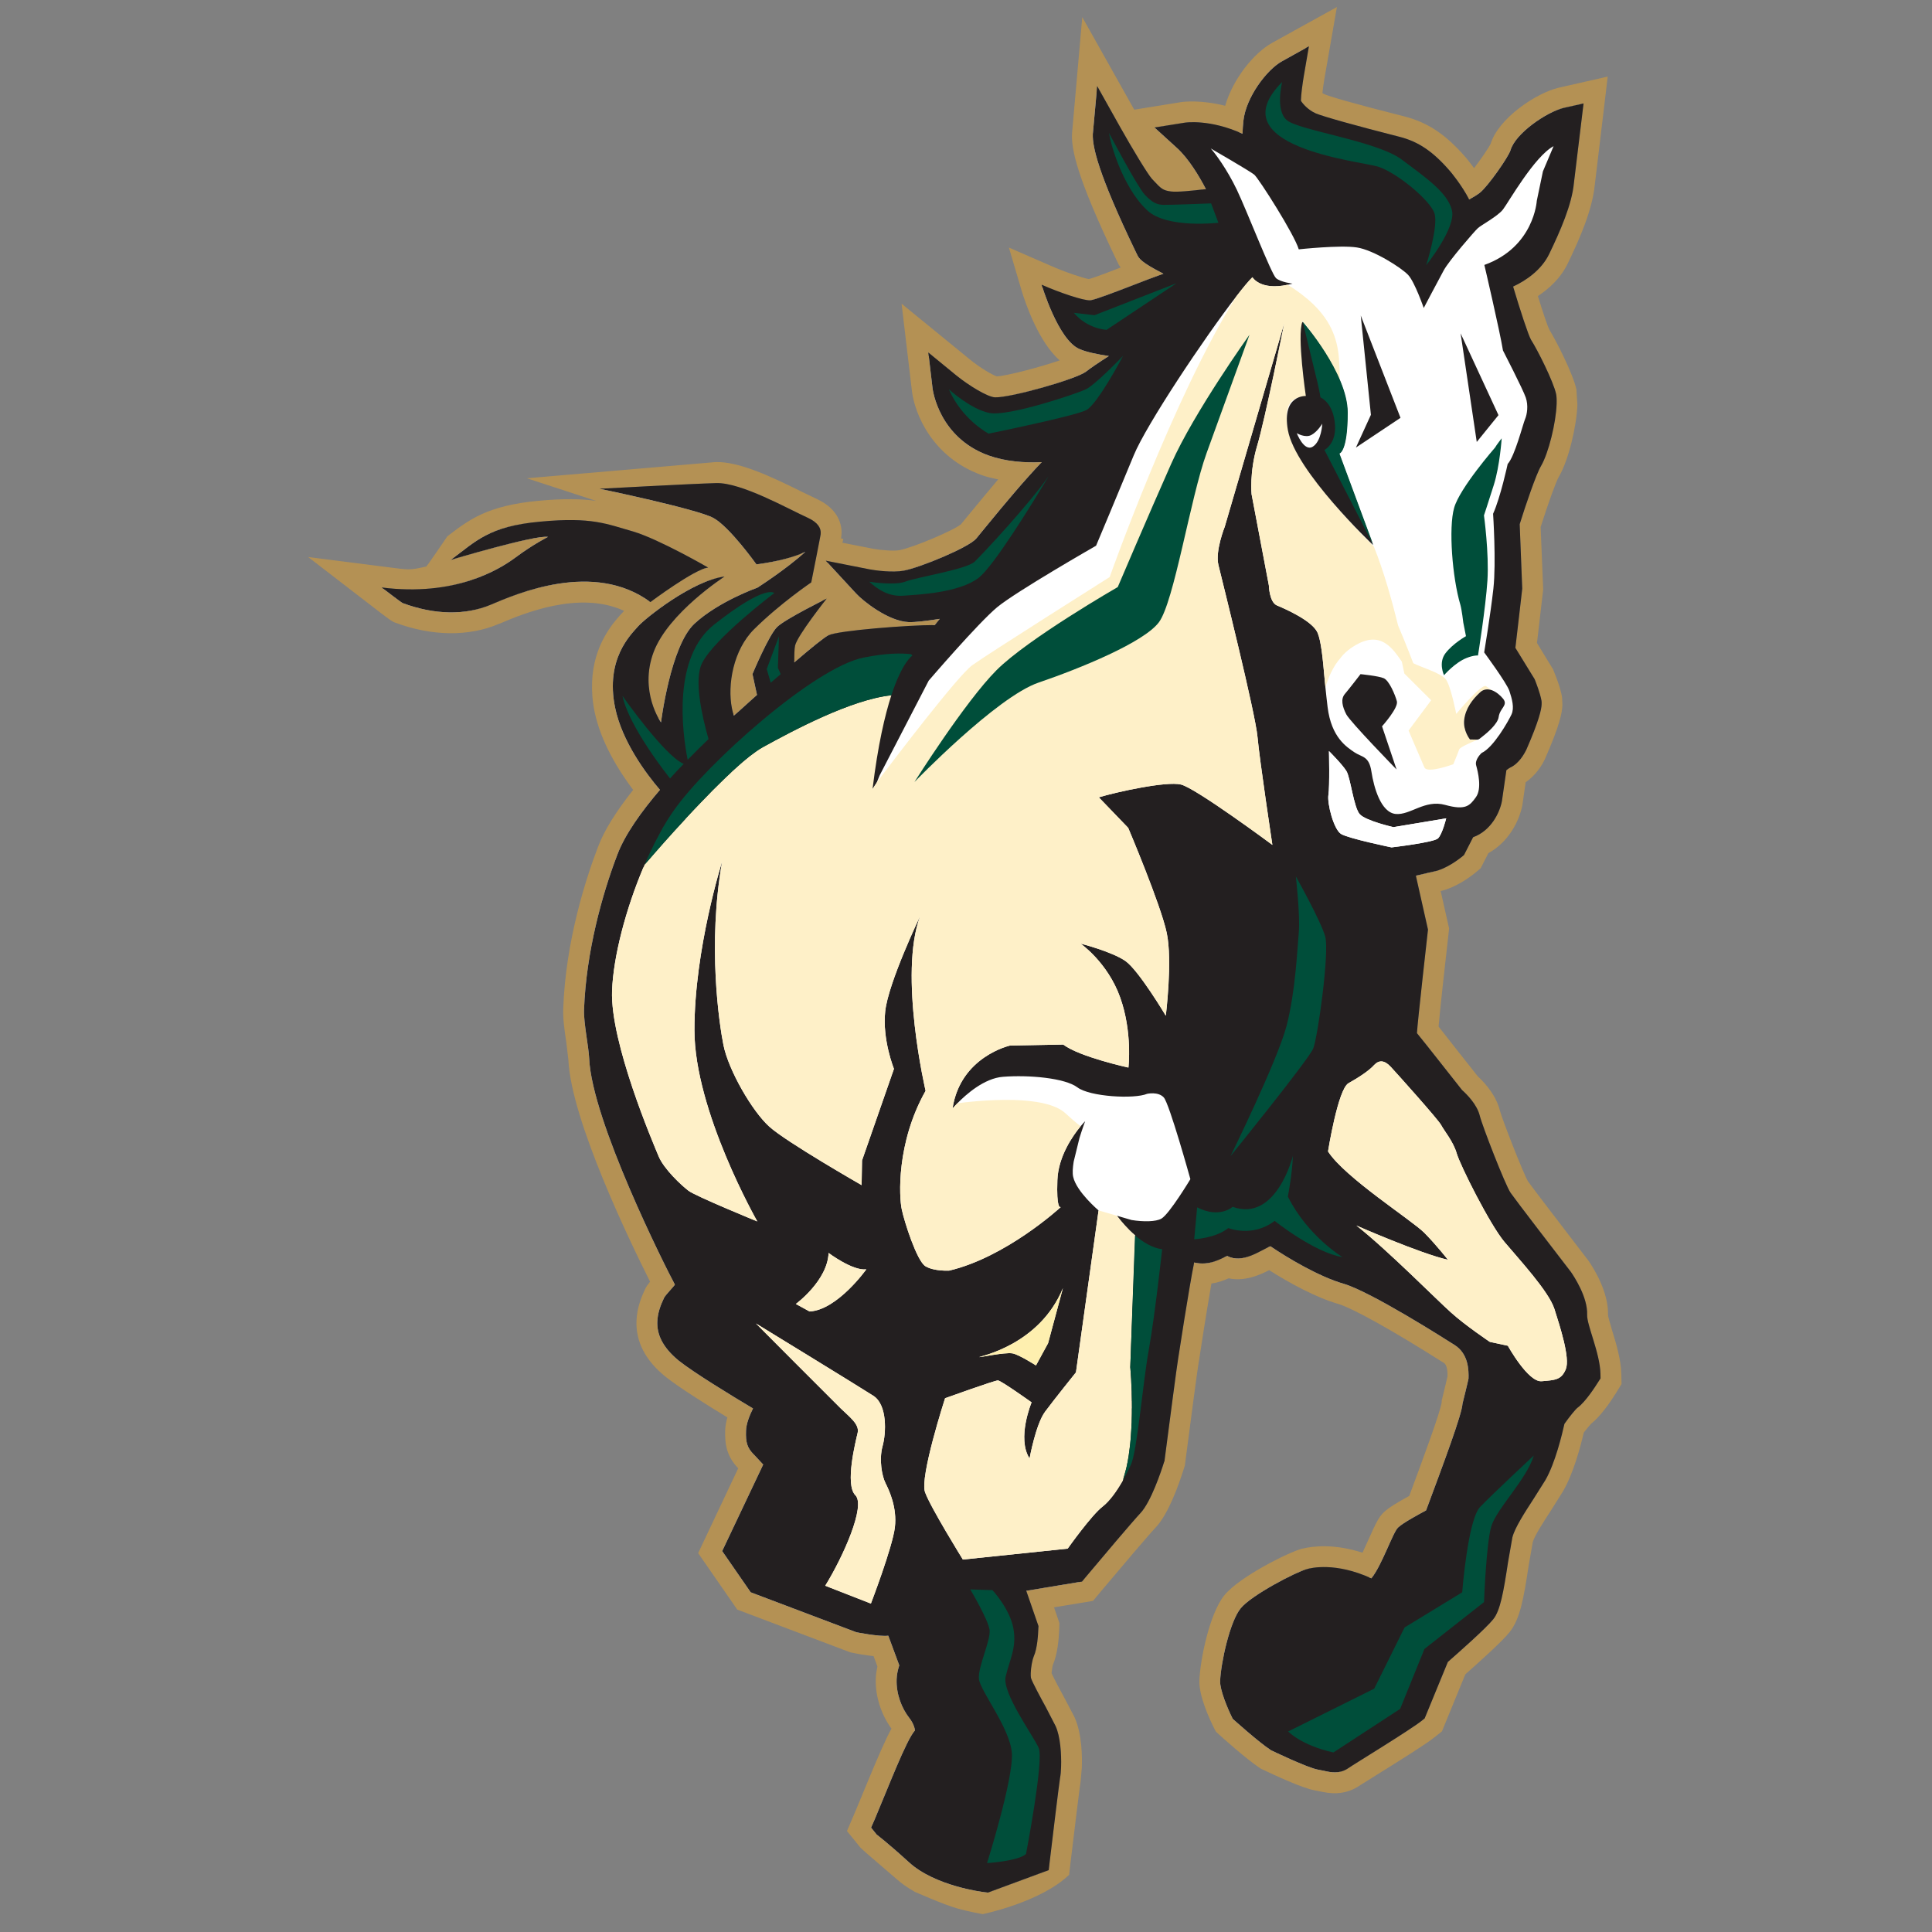 <?xml version="1.0" encoding="UTF-8"?>
<svg width="200px" height="200px" viewBox="0 0 200 200" version="1.1" xmlns="http://www.w3.org/2000/svg" xmlns:xlink="http://www.w3.org/1999/xlink">
    <rect x="0" y="0" width="200" height="200" fill="#808080" stroke="none"/>
    <!-- Generator: Sketch 54.1 (76490) - https://sketchapp.com -->
    <title>cal-poly</title>
    <desc>Created with Sketch.</desc>
    <g id="cal-poly" stroke="none" stroke-width="1" fill="none" fill-rule="evenodd">
        <g id="cal-poly_BGD">
            <g id="cal-poly" transform="translate(31, 0)">
                <g id="g10" transform="translate(69.5, 100.495) scale(-1, 1) rotate(-180) translate(-69.5, -100.495) translate(0, 0.612)" fill-rule="nonzero">
                    <g id="g12">
                        <path d="M134.118,57.222 C133.817,56.749 132.813,55.173 131.98,54.559 C131.759,54.39 131.158,53.648 130.618,52.889 C130.389,51.862 129.673,48.826 128.636,47.045 L127.415,45.106 C126.512,43.714 125.486,42.137 125.232,41.135 L124.784,38.579 C124.317,35.501 123.983,33.557 123.246,32.654 C122.477,31.696 119.588,29.148 118.552,28.242 C118.305,27.656 116.149,22.392 116.149,22.392 L115.849,22.153 C114.67,21.206 108.824,17.65 108.269,17.258 C107.337,16.616 106.454,16.8 105.736,16.968 L105.125,17.087 C104.033,17.269 100.245,19.096 100.245,19.096 C98.937,19.948 96.279,22.353 96.279,22.353 C95.683,23.539 94.957,25.358 94.977,26.246 C95.054,28.202 95.994,32.432 97.097,33.781 C98.216,35.17 102.899,37.588 103.965,37.853 C104.367,37.967 106.905,38.601 110.632,36.896 C111.714,38.214 112.864,41.664 113.396,42.15 C113.945,42.671 115.59,43.538 116.299,43.93 C118.16,48.929 120.016,53.892 120.068,54.981 C120.068,54.981 120.679,57.449 120.69,57.578 C120.715,58.462 120.683,60.129 119.261,61.041 C118.289,61.663 110.564,66.575 107.765,67.389 C105.237,68.115 101.96,70.058 100.186,71.268 C99.196,70.889 97.304,69.405 95.715,70.271 C95.009,69.982 93.887,69.212 92.288,69.589 C91.768,67.086 90.619,59.559 90.619,59.559 C90.517,58.994 89.718,52.898 89.233,49.175 L89.222,49.049 L89.17,48.925 C88.876,47.972 87.823,44.825 86.738,43.658 C86.015,42.894 82.682,38.962 81.035,36.989 L80.68,36.56 C80.68,36.56 76.877,35.932 74.907,35.603 C75.427,34.095 76.172,31.948 76.172,31.948 L76.155,31.665 C76.134,31.08 76.056,29.63 75.682,28.816 C75.547,28.502 75.386,27.679 75.371,27.091 C75.363,26.894 75.371,26.708 75.391,26.588 C75.519,26.164 76.441,24.449 76.946,23.537 L77.939,21.609 C78.437,20.538 78.555,18.701 78.513,17.372 C78.502,16.928 78.461,16.525 78.405,16.234 C78.282,15.416 77.587,9.724 77.34,7.608 L77.232,6.685 L70.939,4.363 L70.581,4.405 C70.384,4.425 65.472,5.035 62.786,7.484 C60.377,9.678 59.496,10.295 59.419,10.375 L58.843,11.09 L59.21,11.924 C60.614,15.233 62.485,20.159 63.379,21.144 C63.381,21.362 63.201,21.94 62.792,22.452 C62.022,23.432 61.428,24.921 61.488,26.462 C61.503,26.934 61.61,27.409 61.761,27.889 C61.551,28.489 61.027,29.848 60.625,30.956 C59.67,30.836 57.305,31.317 57.305,31.317 L46.383,35.449 L43.429,39.715 C43.429,39.715 46.968,47.174 47.676,48.674 C47.225,49.157 46.762,49.661 46.762,49.661 L46.672,49.745 C46.027,50.413 45.851,50.955 45.898,52.174 C45.915,52.894 46.262,53.759 46.622,54.481 C44.528,55.722 40.462,58.203 38.93,59.433 C37.197,60.855 36.667,62.204 36.717,63.466 C36.742,64.334 37.043,65.158 37.41,65.925 C37.538,66.21 38.489,67.17 38.533,67.305 C37.554,69.118 29.949,84.235 29.663,90.69 C29.607,91.954 29.08,94.373 29.128,95.752 C29.342,101.737 31.015,107.741 32.586,111.833 C33.379,113.926 35.097,116.31 36.988,118.518 C35.557,120.185 33.063,123.526 32.34,127.05 C31.316,132.084 33.979,134.585 34.704,135.422 C35.42,136.253 40.375,140.202 43.674,140.599 C43.674,140.599 37.852,136.842 36.326,132.771 C34.806,128.694 37.096,125.502 37.096,125.502 C37.096,125.502 38.07,133.397 40.555,135.715 C43.055,138.031 47.066,139.443 47.066,139.443 C47.066,139.443 50.041,141.337 52.044,143.167 C51.001,142.658 49.274,142.159 46.975,141.86 C46.975,141.86 44.196,145.757 42.515,146.667 C40.817,147.593 30.749,149.687 30.749,149.687 C30.749,149.687 40.23,150.204 42.801,150.274 C45.391,150.358 50.281,147.591 52.312,146.673 C53.381,146.179 53.684,145.568 53.624,145.006 C53.668,145.091 52.65,139.995 52.65,139.995 C52.65,139.995 49.411,137.801 46.734,135.147 C44.59,133.023 43.947,129.397 44.439,126.95 C44.491,126.675 44.56,126.429 44.644,126.196 C44.628,126.196 44.806,126.348 45.189,126.684 C45.622,127.085 46.138,127.546 46.692,128.042 C46.853,128.185 47.079,128.385 47.034,128.34 L46.849,129.193 L46.564,130.505 C46.564,130.505 48.26,134.57 49.139,135.399 C50.047,136.244 54.25,138.318 54.25,138.318 C54.25,138.318 51.188,134.465 50.975,133.443 C50.899,133.074 50.887,132.415 50.895,131.711 C52.573,133.155 54.008,134.324 54.444,134.529 C55.545,135.023 62.723,135.581 65.438,135.578 C65.585,135.778 65.762,135.977 65.951,136.22 C64.638,136.009 63.396,135.863 62.748,135.881 C60.616,135.969 57.998,138.078 57.294,138.843 L54.154,142.241 L58.688,141.345 C59.284,141.229 61.084,140.993 62.212,141.207 C63.907,141.528 68.892,143.581 69.721,144.523 L70.808,145.846 C72.758,148.231 74.729,150.579 76.51,152.444 C74.733,152.358 72.777,152.501 70.989,153.139 C65.865,155.007 65.236,159.888 65.208,160.081 L64.769,163.794 L67.658,161.426 C68.977,160.356 70.906,159.186 71.668,159.152 C73.25,159.097 80.03,161.011 81.086,161.808 C81.477,162.115 82.387,162.751 83.463,163.427 C82.299,163.599 81.174,163.825 80.437,164.144 C78.204,165.058 76.499,170.809 76.499,170.809 C78.357,169.992 80.819,169.157 81.521,169.195 C82.028,169.251 84.15,170.07 85.706,170.668 C87.015,171.179 88.132,171.602 89.108,171.949 C86.758,173.146 86.566,173.549 86.39,173.914 L86.239,174.22 C82.272,182.453 81.764,185.134 81.796,186.352 C81.798,186.408 81.796,186.47 81.809,186.526 L82.249,191.372 L84.622,187.136 C85.887,184.891 87.475,182.254 87.935,181.749 L88.13,181.543 C88.831,180.797 89.045,180.561 89.897,180.463 C90.532,180.381 92.064,180.534 93.503,180.709 C92.791,182.083 91.697,183.892 90.499,184.975 L88.182,187.085 L91.27,187.578 C91.405,187.605 93.929,187.968 97.293,186.437 C97.316,186.882 97.333,187.322 97.387,187.787 C97.644,190.161 99.765,193.061 101.423,193.965 L104.168,195.49 L103.635,192.395 C103.487,191.491 103.359,190.511 103.346,189.987 C103.334,189.918 103.35,189.888 103.345,189.841 C103.53,189.543 104.065,188.914 104.86,188.553 C105.623,188.222 109.025,187.274 113.525,186.129 C115.513,185.627 117.045,184.584 118.805,182.533 C118.827,182.511 119.978,181.147 120.757,179.634 C121.171,179.858 121.588,180.113 121.887,180.348 C122.733,181.04 124.809,184.007 125.04,184.737 C125.548,186.488 128.794,188.691 130.503,189.105 L132.598,189.575 L131.602,181.341 C131.393,179.109 130.184,176.357 129.032,173.968 C128.232,172.329 126.632,171.231 125.307,170.618 C126.05,168.124 126.882,165.589 127.157,165.115 C127.813,164.102 129.47,160.812 129.757,159.501 C129.809,159.247 129.825,158.887 129.809,158.459 C129.745,156.543 128.988,153.39 128.19,152.033 C127.689,151.191 126.601,147.994 125.986,146.02 C126.008,145.537 126.25,139.347 126.25,139.347 C126.25,139.347 125.652,134.097 125.542,133.217 C125.959,132.537 127.52,129.998 127.52,129.998 L127.57,129.89 C127.657,129.659 128.11,128.522 128.243,127.746 C128.265,127.661 128.259,127.55 128.259,127.383 C128.241,126.848 127.993,125.691 126.675,122.672 C126.47,122.262 125.923,121.241 125,120.82 C124.905,120.774 124.755,120.669 124.61,120.554 C124.45,119.503 124.163,117.4 124.148,117.346 C123.93,116.204 123.054,114.298 121.165,113.614 C120.845,112.985 120.227,111.78 120.227,111.78 L120.002,111.586 C119.735,111.379 118.442,110.349 117.112,110.064 C117.112,110.064 116.16,109.853 115.239,109.629 C115.65,107.826 116.494,104.052 116.494,104.052 C116.494,104.052 115.397,94.339 115.351,93.332 C115.988,92.583 119.916,87.558 120.018,87.444 C120.476,87.035 121.564,85.976 121.855,84.788 C122.09,83.797 124.496,77.601 125.046,76.804 C125.625,75.975 129.717,70.654 131.291,68.614 C131.582,68.192 133.044,66.009 132.969,64.18 C132.935,63.096 134.303,60.222 134.347,58.055 L134.355,57.593 L134.118,57.222 Z M19.469,137.682 C16.849,136.573 13.656,136.627 10.361,137.848 C10.226,137.89 8.183,139.469 8.183,139.469 C15.718,138.509 20.289,141.278 22.057,142.588 C23.825,143.912 25.401,144.706 25.401,144.706 C24.028,144.922 15.33,142.318 15.33,142.318 C17.988,144.291 19.252,145.798 24.598,146.283 C29.958,146.786 31.472,146.04 34.203,145.266 C36.92,144.456 41.978,141.527 41.978,141.527 C40.592,141.394 35.998,137.957 35.998,137.957 C30.138,142.295 22.093,138.796 19.469,137.682 Z M129.096,166.188 C129.051,166.278 128.972,166.378 128.959,166.413 C128.959,166.413 129.096,166.223 129.096,166.188 Z M125.969,118.888 C125.956,118.888 125.891,118.859 125.891,118.859 C125.922,118.859 125.945,118.908 125.996,118.904 L125.969,118.888 L125.969,118.888 Z" id="path176" fill="#FFFFFF"/>
                        <path d="M134.448,57.317 C134.148,56.843 133.144,55.267 132.312,54.655 C132.09,54.485 131.488,53.744 130.95,52.983 C130.719,51.957 130.004,48.921 128.967,47.14 L127.746,45.202 C126.843,43.81 125.817,42.232 125.562,41.231 L125.114,38.674 C124.647,35.595 124.314,33.651 123.576,32.748 C122.807,31.789 119.918,29.243 118.883,28.337 C118.636,27.751 116.479,22.488 116.479,22.488 L116.18,22.249 C115.001,21.302 109.155,17.745 108.599,17.353 C107.668,16.711 106.786,16.896 106.067,17.062 L105.455,17.182 C104.364,17.364 100.576,19.192 100.576,19.192 C99.269,20.043 96.61,22.448 96.61,22.448 C96.015,23.633 95.289,25.453 95.307,26.34 C95.386,28.296 96.326,32.525 97.428,33.876 C98.546,35.266 103.231,37.682 104.295,37.948 C104.699,38.062 107.237,38.695 110.963,36.99 C112.045,38.309 113.195,41.759 113.726,42.246 C114.275,42.766 115.921,43.633 116.629,44.025 C118.49,49.024 120.347,53.986 120.398,55.075 C120.398,55.075 121.01,57.542 121.021,57.673 C121.046,58.557 121.014,60.224 119.592,61.136 C118.619,61.756 110.895,66.669 108.095,67.482 C105.568,68.209 102.292,70.153 100.518,71.363 C99.526,70.983 97.634,69.5 96.046,70.365 C95.339,70.077 94.217,69.306 92.619,69.683 C92.099,67.18 90.95,59.653 90.95,59.653 C90.847,59.088 90.048,52.992 89.564,49.269 L89.552,49.143 L89.502,49.019 C89.207,48.068 88.154,44.919 87.069,43.753 C86.345,42.988 83.014,39.057 81.365,37.084 L81.01,36.655 C81.01,36.655 77.207,36.028 75.239,35.698 C75.759,34.189 76.503,32.043 76.503,32.043 L76.486,31.76 C76.465,31.175 76.387,29.724 76.013,28.909 C75.878,28.596 75.716,27.774 75.702,27.187 C75.694,26.988 75.702,26.801 75.722,26.683 C75.85,26.258 76.772,24.544 77.276,23.631 L78.271,21.703 C78.768,20.632 78.886,18.795 78.843,17.468 C78.833,17.022 78.792,16.619 78.736,16.329 C78.612,15.511 77.918,9.817 77.67,7.702 L77.563,6.781 L71.271,4.456 L70.912,4.499 C70.715,4.52 65.804,5.13 63.117,7.579 C60.708,9.771 59.827,10.389 59.749,10.47 L59.174,11.184 L59.541,12.02 C60.945,15.326 62.815,20.254 63.711,21.239 C63.712,21.456 63.533,22.034 63.123,22.546 C62.354,23.527 61.759,25.014 61.819,26.556 C61.834,27.028 61.94,27.504 62.092,27.983 C61.881,28.583 61.357,29.943 60.956,31.052 C60.002,30.932 57.637,31.413 57.637,31.413 L46.713,35.544 L43.76,39.811 C43.76,39.811 47.298,47.269 48.006,48.769 C47.556,49.252 47.092,49.754 47.092,49.754 L47.004,49.838 C46.358,50.509 46.181,51.049 46.228,52.268 C46.246,52.988 46.593,53.853 46.951,54.576 C44.859,55.818 40.794,58.299 39.26,59.528 C37.528,60.949 36.999,62.299 37.047,63.562 C37.073,64.428 37.373,65.253 37.741,66.018 C37.87,66.305 38.821,67.265 38.863,67.399 C37.884,69.214 30.28,84.329 29.994,90.786 C29.937,92.048 29.412,94.467 29.458,95.846 C29.673,101.831 31.345,107.836 32.917,111.928 C33.709,114.021 35.428,116.405 37.32,118.613 C35.889,120.279 33.393,123.62 32.671,127.144 C31.646,132.179 34.31,134.68 35.035,135.516 C35.751,136.347 40.706,140.298 44.005,140.694 C44.005,140.694 38.183,136.936 36.658,132.865 C35.136,128.789 37.428,125.596 37.428,125.596 C37.428,125.596 38.402,133.492 40.886,135.809 C43.386,138.125 47.397,139.538 47.397,139.538 C47.397,139.538 50.372,141.432 52.375,143.26 C51.333,142.753 49.604,142.253 47.305,141.954 C47.305,141.954 44.528,145.851 42.845,146.761 C41.148,147.688 31.081,149.781 31.081,149.781 C31.081,149.781 40.561,150.298 43.133,150.368 C45.723,150.453 50.612,147.686 52.642,146.768 C53.712,146.274 54.015,145.662 53.954,145.101 C53.999,145.185 52.981,140.089 52.981,140.089 C52.981,140.089 49.742,137.896 47.064,135.242 C44.922,133.117 44.277,129.492 44.771,127.044 C44.821,126.77 44.889,126.523 44.975,126.291 C44.959,126.291 45.136,126.443 45.519,126.779 C45.954,127.179 46.468,127.642 47.022,128.136 C47.184,128.279 47.409,128.48 47.365,128.435 L47.18,129.287 L46.896,130.599 C46.896,130.599 48.591,134.665 49.469,135.494 C50.377,136.34 54.581,138.414 54.581,138.414 C54.581,138.414 51.519,134.56 51.305,133.538 C51.23,133.169 51.219,132.51 51.227,131.806 C52.904,133.249 54.339,134.419 54.774,134.625 C55.875,135.117 63.053,135.676 65.769,135.673 C65.916,135.872 66.092,136.072 66.283,136.314 C64.969,136.103 63.726,135.958 63.079,135.976 C60.948,136.063 58.33,138.172 57.625,138.937 L54.484,142.336 L59.019,141.439 C59.614,141.324 61.413,141.086 62.542,141.301 C64.237,141.622 69.222,143.675 70.053,144.618 L71.138,145.941 C73.09,148.325 75.059,150.674 76.841,152.538 C75.063,152.453 73.109,152.596 71.319,153.233 C66.195,155.102 65.567,159.983 65.538,160.176 L65.1,163.888 L67.99,161.52 C69.308,160.451 71.237,159.281 72,159.246 C73.581,159.191 80.361,161.106 81.418,161.902 C81.807,162.21 82.717,162.845 83.793,163.521 C82.63,163.695 81.504,163.92 80.767,164.239 C78.535,165.153 76.829,170.904 76.829,170.904 C78.689,170.086 81.15,169.252 81.852,169.289 C82.359,169.345 84.482,170.165 86.037,170.762 C87.347,171.273 88.463,171.697 89.439,172.043 C87.089,173.24 86.897,173.643 86.72,174.008 L86.57,174.315 C82.604,182.547 82.095,185.23 82.127,186.446 C82.128,186.504 82.127,186.565 82.14,186.621 L82.579,191.466 L84.953,187.231 C86.218,184.985 87.805,182.348 88.265,181.844 L88.462,181.638 C89.16,180.892 89.376,180.655 90.229,180.557 C90.862,180.476 92.395,180.628 93.834,180.803 C93.123,182.178 92.027,183.986 90.831,185.068 L88.512,187.18 L91.601,187.673 C91.736,187.7 94.259,188.063 97.623,186.531 C97.646,186.977 97.663,187.418 97.718,187.882 C97.976,190.256 100.095,193.155 101.754,194.059 L104.498,195.584 L103.966,192.489 C103.817,191.585 103.69,190.605 103.677,190.081 C103.665,190.013 103.681,189.982 103.676,189.935 C103.861,189.638 104.395,189.009 105.191,188.648 C105.954,188.317 109.356,187.368 113.855,186.222 C115.843,185.722 117.376,184.679 119.136,182.627 C119.158,182.605 120.309,181.241 121.088,179.729 C121.501,179.954 121.919,180.208 122.217,180.442 C123.064,181.135 125.14,184.103 125.371,184.832 C125.877,186.584 129.124,188.785 130.833,189.2 L132.929,189.67 L131.932,181.436 C131.723,179.204 130.514,176.451 129.361,174.063 C128.563,172.424 126.963,171.325 125.636,170.713 C126.381,168.218 127.213,165.684 127.488,165.209 C128.143,164.197 129.801,160.906 130.087,159.595 C130.14,159.341 130.155,158.981 130.141,158.553 C130.076,156.638 129.318,153.484 128.52,152.128 C128.02,151.286 126.931,148.089 126.317,146.115 C126.339,145.631 126.581,139.441 126.581,139.441 C126.581,139.441 125.982,134.192 125.872,133.313 C126.29,132.632 127.851,130.093 127.851,130.093 L127.9,129.984 C127.988,129.755 128.441,128.617 128.574,127.84 C128.594,127.756 128.588,127.646 128.588,127.477 C128.572,126.943 128.324,125.786 127.006,122.767 C126.801,122.357 126.253,121.336 125.331,120.916 C125.237,120.869 125.086,120.764 124.941,120.65 C124.781,119.598 124.494,117.495 124.478,117.44 C124.26,116.298 123.386,114.394 121.496,113.709 C121.176,113.08 120.558,111.873 120.558,111.873 L120.331,111.68 C120.066,111.474 118.773,110.443 117.442,110.158 C117.442,110.158 116.49,109.947 115.571,109.723 C115.98,107.921 116.825,104.146 116.825,104.146 C116.825,104.146 115.727,94.434 115.682,93.427 C116.317,92.678 120.246,87.653 120.349,87.539 C120.807,87.129 121.894,86.07 122.185,84.882 C122.42,83.892 124.825,77.695 125.377,76.898 C125.956,76.069 130.047,70.749 131.621,68.708 C131.911,68.286 133.373,66.105 133.299,64.273 C133.265,63.19 134.634,60.316 134.678,58.15 L134.686,57.688 L134.448,57.317 Z M19.799,137.777 C17.179,136.667 13.987,136.721 10.693,137.943 C10.557,137.985 8.513,139.563 8.513,139.563 C16.049,138.603 20.621,141.372 22.387,142.683 C24.156,144.008 25.731,144.8 25.731,144.8 C24.359,145.016 15.661,142.413 15.661,142.413 C18.319,144.386 19.582,145.893 24.929,146.378 C30.288,146.881 31.803,146.134 34.534,145.361 C37.251,144.552 42.31,141.621 42.31,141.621 C40.922,141.488 36.328,138.052 36.328,138.052 C30.468,142.389 22.424,138.89 19.799,137.777 Z M129.428,166.283 C129.381,166.373 129.303,166.472 129.289,166.507 C129.289,166.507 129.426,166.318 129.428,166.283 Z M126.301,118.983 C126.287,118.983 126.222,118.953 126.222,118.953 C126.251,118.953 126.272,119.003 126.328,118.998 L126.301,118.983 Z M136.837,58.212 C136.783,59.716 136.285,61.36 135.882,62.665 C135.718,63.222 135.492,63.985 135.455,64.238 C135.455,64.228 135.47,64.21 135.47,64.195 L135.454,64.266 L135.462,64.249 C135.526,66.595 134.036,69.016 133.395,69.929 L133.365,69.987 L133.323,70.017 C129.863,74.51 127.592,77.507 127.171,78.094 C126.675,78.948 124.516,84.466 124.271,85.405 C123.898,86.904 122.853,88.143 121.974,88.966 C121.87,89.084 121.192,89.955 121.192,89.955 C121.192,89.955 118.721,93.066 117.92,94.111 C118.071,95.82 118.533,100.054 118.971,103.897 L119.011,104.264 C119.011,104.264 118.516,106.486 118.138,108.134 C119.737,108.522 121.14,109.562 121.693,110.005 L122.274,110.495 C122.274,110.495 122.801,111.531 123.08,112.064 C125.157,113.202 126.271,115.365 126.594,117.022 C126.608,117.068 126.795,118.42 126.935,119.396 C127.994,120.133 128.661,121.195 128.953,121.856 C130.49,125.361 130.713,126.619 130.74,127.394 L130.705,128.199 C130.545,129.145 130.09,130.315 129.893,130.783 L129.785,131.074 C129.785,131.074 128.602,132.992 128.108,133.819 C128.237,134.967 128.749,139.355 128.749,139.355 C128.749,139.355 128.518,145.137 128.486,145.821 C129.315,148.426 130.108,150.599 130.377,151.035 C131.414,152.798 132.219,156.366 132.291,158.471 L132.192,160.054 C131.835,161.701 130.094,165.103 129.378,166.268 C129.233,166.545 128.805,167.765 128.202,169.728 C129.323,170.478 130.551,171.549 131.307,173.13 C132.544,175.695 133.833,178.645 134.089,181.225 C134.086,181.18 135.069,189.412 135.069,189.412 L135.43,192.45 L130.357,191.297 C128.056,190.761 124.081,188.136 123.289,185.425 C123.313,185.467 123.341,185.559 123.341,185.559 C123.157,185.131 122.283,183.871 121.596,182.973 C121.124,183.616 120.771,184.032 120.766,184.039 C118.723,186.422 116.812,187.709 114.373,188.328 C109.1,189.658 106.526,190.421 106.082,190.637 C106.002,190.655 105.958,190.706 105.893,190.754 C105.94,191.165 106.007,191.639 106.083,192.117 L107.395,199.649 L103.452,197.471 L100.709,195.951 C98.805,194.908 96.629,192.2 95.829,189.426 C93.308,190.067 91.506,189.845 91.257,189.805 C91.257,189.805 87.258,189.154 86.417,189.023 C85.746,190.227 81.036,198.606 81.036,198.606 L79.999,186.817 C79.988,186.776 79.973,186.514 79.973,186.514 C79.915,184.92 80.425,182.101 84.621,173.37 C84.621,173.378 84.771,173.067 84.771,173.067 C84.833,172.924 84.933,172.814 85.009,172.685 C84.046,172.307 82.359,171.657 81.714,171.487 C81.119,171.597 79.403,172.146 77.694,172.9 L73.442,174.749 L74.754,170.305 C75.163,168.96 76.505,165.003 78.698,163.069 C76.611,162.357 73.195,161.457 72.187,161.416 C71.724,161.568 70.453,162.296 69.36,163.201 L62.331,168.94 L63.4,159.923 C63.676,157.559 65.498,153.061 70.587,151.21 C71.132,151.009 71.729,150.876 72.33,150.749 C71.307,149.539 70.323,148.347 69.467,147.309 C69.474,147.313 68.677,146.356 68.48,146.106 C67.693,145.454 63.533,143.697 62.139,143.431 C61.524,143.306 60.136,143.435 59.425,143.561 C59.425,143.561 57.527,143.938 56.202,144.196 C56.214,144.241 56.304,144.58 56.304,144.58 L56.063,144.642 C56.125,145.02 56.142,145.386 56.08,145.76 C55.942,146.653 55.377,147.88 53.545,148.729 L52.164,149.393 C48.752,151.09 45.497,152.611 43.077,152.544 L23.54,150.867 L30.702,148.529 C29.231,148.735 27.397,148.783 24.729,148.535 C19.437,148.04 17.53,146.564 15.309,144.856 C15.309,144.856 13.124,141.64 13.12,141.728 C11.281,141.325 11.423,141.378 8.782,141.71 L0.902,142.715 L7.198,137.865 C9.504,136.074 9.598,136.037 9.952,135.907 C13.722,134.515 17.525,134.46 20.644,135.795 L20.748,135.829 C23.1,136.832 28.961,139.301 33.611,137.14 C33.524,137.06 33.452,136.979 33.399,136.912 L33.246,136.753 C32.477,135.889 30.425,133.618 30.293,129.745 C30.26,128.825 30.324,127.806 30.544,126.732 C31.196,123.566 33.03,120.619 34.545,118.608 C32.797,116.403 31.545,114.418 30.909,112.713 C29.662,109.47 27.554,102.994 27.303,95.921 C27.266,94.924 27.441,93.687 27.623,92.479 L27.837,90.681 C28.114,84.425 34.251,71.767 36.297,67.698 C36.082,67.426 35.902,67.193 35.786,66.941 C35.419,66.17 34.936,65.004 34.889,63.644 C34.808,61.484 35.819,59.528 37.906,57.854 C39.219,56.801 42.05,55.017 44.297,53.649 C44.17,53.196 44.088,52.749 44.072,52.342 C44.02,50.867 44.227,49.625 45.42,48.381 C44.516,46.45 41.273,39.599 41.273,39.599 L45.322,33.753 L57.04,29.323 L57.211,29.292 C57.683,29.192 58.546,29.024 59.432,28.94 C59.626,28.409 59.71,28.22 59.832,27.85 C59.742,27.439 59.67,27.029 59.663,26.631 C59.592,24.822 60.209,22.904 61.283,21.431 C60.638,20.254 59.84,18.397 58.655,15.534 L57.551,12.871 C57.545,12.875 56.678,10.831 56.678,10.831 L58.074,9.11 C58.078,9.112 58.637,8.592 58.637,8.592 L61.679,5.975 C62.285,5.417 62.985,4.941 63.701,4.536 C63.701,4.536 66.666,3.226 68.021,2.84 C69.38,2.452 70.733,2.228 70.733,2.228 C70.733,2.228 76.73,3.453 79.676,6.301 L79.805,7.428 C80.248,11.125 80.766,15.361 80.868,15.991 L80.989,17.388 C81.032,18.382 81.026,20.866 80.239,22.602 L80.209,22.665 L79.176,24.632 C78.866,25.193 78.092,26.634 77.855,27.173 C77.886,27.515 77.965,27.962 78.009,28.088 L77.996,28.042 C78.456,29.09 78.606,30.611 78.65,31.688 L78.667,32.366 C78.667,32.366 78.299,33.434 78.112,33.988 C79.709,34.258 82.147,34.653 82.147,34.653 L83.011,35.692 C84.92,37.967 87.997,41.589 88.646,42.265 C89.963,43.665 91.033,46.688 91.558,48.364 L91.656,48.666 L91.695,48.98 C92.283,53.514 92.976,58.706 93.068,59.231 L93.087,59.318 C93.094,59.386 93.853,64.362 94.405,67.509 C95.126,67.608 95.72,67.838 96.185,68.048 C97.826,67.698 99.362,68.367 100.383,68.893 C102.47,67.565 105.23,66.065 107.497,65.407 C109.004,64.974 113.149,62.659 118.345,59.366 L118.444,59.313 C118.647,59.182 118.863,58.877 118.849,57.903 C118.8,57.654 118.249,55.406 118.249,55.406 L118.236,55.144 L118.241,55.202 C118.11,54.209 116.281,49.283 114.888,45.523 C113.739,44.893 112.802,44.343 112.249,43.828 C111.717,43.325 111.397,42.622 110.756,41.202 C110.554,40.746 110.295,40.175 110.046,39.643 C107.135,40.583 104.936,40.338 103.769,40.052 C102.499,39.733 97.316,37.175 95.745,35.233 C94.179,33.3 93.232,28.464 93.159,26.401 C93.103,24.823 94.202,22.436 94.684,21.476 L94.869,21.124 L95.169,20.845 C95.451,20.586 97.983,18.306 99.383,17.38 L99.498,17.298 L99.631,17.235 C100.859,16.655 103.833,15.255 105.107,15.042 C105.04,15.055 105.641,14.934 105.641,14.934 C106.489,14.758 108.135,14.396 109.837,15.594 C109.831,15.588 111.365,16.549 111.365,16.549 C114.125,18.269 116.673,19.861 117.531,20.561 L118.27,21.149 C118.27,21.149 120.356,26.255 120.689,27.051 C122.207,28.393 124.479,30.435 125.257,31.401 C126.36,32.759 126.736,34.928 127.251,38.345 C127.247,38.308 127.58,40.218 127.67,40.733 C127.849,41.399 128.911,43.035 129.561,44.024 C129.577,44.05 130.799,45.995 130.799,45.995 C131.878,47.856 132.61,50.597 132.95,52.076 C133.327,52.555 133.628,52.92 133.715,52.996 C134.68,53.764 135.642,55.138 136.285,56.168 L136.862,57.105 L136.837,58.212 L136.837,58.212 Z" id="path178" fill="#B49154"/>
                        <path d="M131.095,58.652 C130.638,57.521 129.979,57.513 128.587,57.394 C127.18,57.281 125.092,61.066 125.092,61.066 L123.225,61.468 C123.225,61.468 120.654,63.197 119.228,64.49 C117.783,65.768 112.608,71.008 109.413,73.511 C109.413,73.511 115.951,70.636 118.891,69.962 C118.891,69.962 117.715,71.475 116.447,72.758 C115.175,74.048 108.193,78.49 106.477,81.184 C106.477,81.184 107.501,87.614 108.59,88.241 C109.688,88.856 110.747,89.56 111.248,90.125 C111.769,90.682 112.342,90.621 112.976,89.934 C113.61,89.25 117.875,84.499 118.188,83.912 C118.49,83.326 119.441,82.225 119.802,80.969 C120.17,79.712 123.238,73.6 124.737,71.819 C126.237,70.033 129.323,66.706 129.908,64.885 C130.495,63.048 131.547,59.796 131.095,58.652 L131.095,58.652 Z M70.38,59.897 C70.402,59.963 76.613,61.132 79.033,67.031 L77.497,61.329 L76.243,59.028 C76.243,59.028 74.467,60.169 73.799,60.279 C72.945,60.405 70.325,59.827 70.38,59.897 L70.38,59.897 Z M72.832,88.908 C75.487,89.118 79.243,88.789 80.536,87.812 C81.825,86.841 86.407,86.584 87.752,87.146 C87.752,87.146 88.888,87.406 89.473,86.772 C90.054,86.141 92.228,78.312 92.228,78.312 C92.228,78.312 90.058,74.707 89.228,74.226 C88.652,73.893 87.339,73.887 86.14,74.082 L84.614,74.528 C85.068,73.943 85.698,73.177 86.511,72.485 C86.511,72.485 85.55,47.682 85.23,47.114 C84.585,45.99 83.871,44.99 83.153,44.427 C82.001,43.557 79.526,40.065 79.526,40.065 L68.677,38.934 C68.677,38.934 65.309,44.358 64.76,45.91 C64.187,47.463 66.835,55.635 66.835,55.635 C66.835,55.635 72.001,57.494 72.305,57.476 C72.608,57.477 75.79,55.206 75.79,55.206 C75.79,55.206 74.231,51.488 75.58,49.396 C75.58,49.396 76.223,52.952 77.191,54.244 C78.149,55.534 80.383,58.312 80.383,58.312 L82.724,75.075 C82.724,75.075 80.451,76.991 80.097,78.542 C80.006,78.929 80.046,79.484 80.147,80.127 L80.743,82.562 C81.049,83.545 81.332,84.309 81.332,84.309 C81.332,84.309 81.148,84.13 80.872,83.795 C80.076,82.839 78.545,80.675 78.459,78.2 C78.354,75.268 78.73,75.364 78.83,75.442 C78.572,75.197 73.086,70.225 67.262,68.845 C67.262,68.845 65.706,68.753 64.803,69.297 C63.909,69.839 62.598,73.961 62.348,75.197 C62.076,76.434 61.77,82.056 64.818,87.456 C64.818,87.456 61.994,99.508 64.253,105.547 C64.253,105.547 60.943,98.631 60.636,95.678 C60.322,92.737 61.542,89.732 61.542,89.732 L58.236,80.245 L58.194,77.694 C58.194,77.694 50.421,82.144 48.653,83.736 C46.872,85.331 44.417,89.581 43.891,92.196 C43.45,94.414 42.228,102.56 43.756,111.199 C43.756,111.199 40.875,102.116 40.888,93.738 C40.884,85.36 47.397,73.935 47.397,73.935 C47.397,73.935 40.952,76.573 40.268,77.117 C39.569,77.646 37.737,79.338 37.178,80.684 C36.615,82.039 32.166,92.418 32.36,97.818 C32.495,101.377 33.781,106.259 35.594,110.558 C35.643,110.652 54.419,117.056 59.325,118.696 L59.76,119.367 L60.063,120.116 L65.139,129.918 C65.139,129.918 70.229,135.856 72.227,137.52 C74.228,139.171 82.465,143.886 82.465,143.886 C82.465,143.886 84.793,149.419 86.366,153.246 C87.659,156.393 93.689,165.444 96.995,169.709 C97.694,170.614 98.263,171.304 98.652,171.68 C98.652,171.68 99.438,170.283 102.299,170.899 C102.459,170.94 102.629,170.96 102.806,171.017 C102.806,171.017 101.591,171.16 101.097,171.581 C100.604,172.025 98.083,178.536 97.045,180.718 C95.995,182.914 94.735,184.576 94.336,185.01 C94.336,185.01 98.328,182.704 98.841,182.298 C99.337,181.856 102.989,176.118 103.448,174.566 C103.448,174.566 107.746,175.033 109.466,174.761 C111.19,174.499 114.074,172.661 114.773,171.915 C115.464,171.168 116.385,168.495 116.385,168.495 C116.385,168.495 117.909,171.392 118.454,172.389 C118.997,173.395 121.657,176.46 121.984,176.755 C122.292,177.055 124.066,178 124.594,178.701 C125.132,179.398 127.847,184.197 129.827,185.247 L128.722,182.635 L128.088,179.592 C128.088,179.592 127.819,174.803 122.66,172.951 C122.66,172.951 124.252,166.156 124.586,164.1 C124.586,164.1 126.675,160.041 126.95,159.215 C127.225,158.4 127.086,157.481 126.871,156.983 C126.654,156.476 125.813,153.144 125.074,152.347 C125.074,152.347 124.337,148.903 123.564,147.193 C123.564,147.193 123.897,142.185 123.594,139.434 C123.286,136.687 122.642,132.841 122.642,132.841 C122.642,132.841 124.966,129.694 125.249,128.86 C125.521,128.032 125.791,127.101 125.465,126.41 C125.13,125.7 123.605,122.996 122.375,122.43 C122.375,122.43 121.624,121.747 121.817,121.126 C121.987,120.506 122.432,118.756 121.789,117.858 C121.147,116.962 120.715,116.467 118.594,117.056 C116.483,117.635 114.99,115.968 113.472,116.117 C111.941,116.281 111.222,118.862 110.971,120.492 C110.722,122.144 110.004,121.969 109.212,122.499 C108.426,123.038 106.82,124.017 106.432,127.186 C106.351,127.869 106.273,128.546 106.208,129.206 C106.215,129.2 106.203,129.206 106.116,130.173 C105.934,132.227 105.762,134.038 105.387,134.896 C104.818,136.14 102.008,137.362 101.198,137.7 C100.395,138.031 100.354,139.766 100.354,139.766 L98.563,149.219 C98.563,149.219 98.331,151.475 99.133,154.206 C99.962,156.939 101.954,166.955 101.954,166.955 L95.786,145.851 C95.786,145.851 94.78,143.346 95.128,141.902 C95.48,140.446 98.961,126.547 99.177,124.084 C99.397,121.629 100.717,112.915 100.717,112.915 C100.717,112.915 92.77,118.811 91.249,119.165 C89.738,119.531 84.59,118.392 82.748,117.84 L85.791,114.677 C85.791,114.677 89.171,106.703 89.779,103.807 C90.394,100.938 89.683,95.231 89.683,95.231 C89.683,95.231 86.881,99.933 85.502,100.896 C84.106,101.87 80.861,102.698 80.861,102.698 C80.861,102.698 83.653,100.761 84.952,97.144 C86.25,93.526 85.813,89.863 85.813,89.863 C85.813,89.863 80.754,90.966 79.065,92.246 L73.555,92.142 C73.555,92.142 68.419,91.007 67.606,85.625 C67.606,85.625 67.789,85.844 68.102,86.161 C68.976,87.056 70.876,88.764 72.832,88.908 Z M51.386,65.392 C51.386,65.392 54.667,67.796 54.776,70.672 C54.776,70.672 57.27,68.796 58.681,68.977 C58.681,68.977 55.676,64.755 52.805,64.616 L51.386,65.392 Z M59.155,34.376 L54.428,36.222 C56.258,39.18 58.648,44.494 57.546,45.593 C56.438,46.709 57.583,51.177 57.787,52.069 C57.982,52.958 56.888,53.739 56.022,54.591 C55.153,55.441 47.254,63.374 47.254,63.374 C47.254,63.374 57.977,56.812 59.431,55.872 C60.865,54.919 60.744,52.041 60.36,50.661 C59.983,49.275 60.296,47.57 60.675,46.829 C61.055,46.073 61.874,44.315 61.639,42.284 C61.403,40.238 59.155,34.376 59.155,34.376 L59.155,34.376 Z M117.855,113.583 C117.396,113.164 113.052,112.656 113.052,112.656 C113.052,112.656 108.559,113.583 107.82,114.05 C107.057,114.537 106.378,117.201 106.516,118.091 C106.66,118.969 106.574,122.627 106.574,122.627 C106.574,122.627 107.958,121.249 108.375,120.567 C108.802,119.9 109.133,116.786 109.764,116.089 C110.394,115.399 113.249,114.753 113.249,114.753 L118.709,115.663 C118.709,115.663 118.305,114.007 117.855,113.583 L117.855,113.583 Z M133.299,64.273 C133.373,66.105 131.911,68.286 131.621,68.708 C130.047,70.749 125.956,76.069 125.377,76.898 C124.825,77.695 122.42,83.892 122.185,84.882 C121.894,86.07 120.807,87.129 120.349,87.539 C120.246,87.653 116.317,92.678 115.682,93.427 C115.727,94.434 116.825,104.146 116.825,104.146 C116.825,104.146 115.98,107.921 115.571,109.723 C116.49,109.947 117.442,110.158 117.442,110.158 C118.773,110.443 120.066,111.474 120.331,111.68 L120.558,111.873 C120.558,111.873 121.176,113.08 121.496,113.709 C123.386,114.394 124.26,116.298 124.478,117.44 C124.494,117.495 124.781,119.598 124.941,120.65 C125.086,120.764 125.237,120.869 125.331,120.916 C126.253,121.336 126.801,122.357 127.006,122.767 C128.324,125.786 128.572,126.943 128.588,127.477 C128.588,127.646 128.594,127.756 128.574,127.84 C128.441,128.617 127.988,129.755 127.9,129.984 L127.851,130.093 C127.851,130.093 126.29,132.632 125.872,133.313 C125.982,134.192 126.581,139.441 126.581,139.441 C126.581,139.441 126.339,145.631 126.317,146.115 C126.931,148.089 128.02,151.286 128.52,152.128 C129.318,153.484 130.076,156.638 130.141,158.553 C130.155,158.981 130.14,159.341 130.087,159.595 C129.801,160.906 128.143,164.197 127.488,165.209 C127.213,165.684 126.381,168.218 125.636,170.713 C126.963,171.325 128.563,172.424 129.361,174.063 C130.514,176.451 131.723,179.204 131.932,181.436 L132.929,189.67 L130.833,189.2 C129.124,188.785 125.877,186.584 125.371,184.832 C125.14,184.103 123.064,181.135 122.217,180.442 C121.919,180.208 121.501,179.954 121.088,179.729 C120.309,181.241 119.158,182.605 119.136,182.627 C117.376,184.679 115.843,185.722 113.855,186.222 C109.356,187.368 105.954,188.317 105.191,188.648 C104.395,189.009 103.861,189.638 103.676,189.935 C103.681,189.982 103.665,190.013 103.677,190.081 C103.69,190.605 103.817,191.585 103.966,192.489 L104.498,195.584 L101.754,194.059 C100.095,193.155 97.976,190.256 97.718,187.882 C97.663,187.418 97.646,186.977 97.623,186.531 C94.259,188.063 91.736,187.7 91.601,187.673 L88.512,187.18 L90.831,185.068 C92.027,183.986 93.123,182.178 93.834,180.803 C92.395,180.628 90.862,180.476 90.229,180.557 C89.376,180.655 89.16,180.892 88.462,181.638 L88.265,181.844 C87.805,182.348 86.218,184.985 84.953,187.231 L82.579,191.466 L82.14,186.621 C82.127,186.565 82.128,186.504 82.127,186.446 C82.095,185.23 82.604,182.547 86.57,174.315 L86.72,174.008 C86.897,173.643 87.089,173.24 89.439,172.043 C88.463,171.697 87.347,171.273 86.037,170.762 C84.482,170.165 82.359,169.345 81.852,169.289 C81.15,169.252 78.689,170.086 76.829,170.904 C76.829,170.904 78.535,165.153 80.767,164.239 C81.504,163.92 82.63,163.695 83.793,163.521 C82.717,162.845 81.807,162.21 81.418,161.902 C80.361,161.106 73.581,159.191 72,159.246 C71.237,159.281 69.308,160.451 67.99,161.52 L65.1,163.888 L65.538,160.176 C65.567,159.983 66.195,155.102 71.319,153.233 C73.109,152.596 75.063,152.453 76.841,152.538 C75.059,150.674 73.09,148.325 71.138,145.941 L70.053,144.618 C69.222,143.675 64.237,141.622 62.542,141.301 C61.413,141.086 59.614,141.324 59.019,141.439 L54.484,142.336 L57.625,138.937 C58.33,138.172 60.948,136.063 63.079,135.976 C63.726,135.958 64.969,136.103 66.283,136.314 C66.092,136.072 65.916,135.872 65.769,135.673 C63.053,135.676 55.875,135.117 54.774,134.625 C54.339,134.419 52.904,133.249 51.227,131.806 C51.221,131.806 51.221,131.806 51.221,131.806 C51.212,131.803 51.199,131.806 51.188,131.781 C51.204,131.806 51.212,131.803 51.227,131.806 C51.219,132.51 51.23,133.169 51.305,133.538 C51.519,134.56 54.581,138.414 54.581,138.414 C54.581,138.414 50.377,136.34 49.469,135.494 C48.591,134.665 46.896,130.599 46.896,130.599 L47.18,129.287 L47.365,128.435 C47.409,128.48 47.184,128.279 47.022,128.136 C46.468,127.642 45.954,127.179 45.519,126.779 C45.136,126.443 44.959,126.291 44.975,126.291 C44.889,126.523 44.821,126.77 44.771,127.044 C44.277,129.492 44.922,133.117 47.064,135.242 C49.742,137.896 52.981,140.089 52.981,140.089 C52.981,140.089 53.999,145.185 53.954,145.101 C54.015,145.662 53.712,146.274 52.642,146.768 C50.612,147.686 45.723,150.453 43.133,150.368 C40.561,150.298 31.081,149.781 31.081,149.781 C31.081,149.781 41.148,147.688 42.845,146.761 C44.528,145.851 47.305,141.954 47.305,141.954 C49.604,142.253 51.333,142.753 52.375,143.26 C50.372,141.432 47.397,139.538 47.397,139.538 C47.397,139.538 43.386,138.125 40.886,135.809 C38.402,133.492 37.428,125.596 37.428,125.596 C37.428,125.596 35.136,128.789 36.658,132.865 C38.183,136.936 44.005,140.694 44.005,140.694 C40.706,140.298 35.751,136.347 35.035,135.516 C34.31,134.68 31.646,132.179 32.671,127.144 C33.393,123.62 35.889,120.279 37.32,118.613 C35.428,116.405 33.709,114.021 32.917,111.928 C31.345,107.836 29.673,101.831 29.458,95.846 C29.412,94.467 29.937,92.048 29.994,90.786 C30.28,84.329 37.884,69.214 38.863,67.399 C38.821,67.265 37.87,66.305 37.741,66.018 C37.373,65.253 37.073,64.428 37.047,63.562 C36.999,62.299 37.528,60.949 39.26,59.528 C40.794,58.299 44.859,55.818 46.951,54.576 C46.593,53.853 46.246,52.988 46.228,52.268 C46.181,51.049 46.358,50.509 47.004,49.838 L47.092,49.754 C47.092,49.754 47.556,49.252 48.006,48.769 C47.298,47.269 43.76,39.811 43.76,39.811 L46.713,35.544 L57.637,31.413 C57.637,31.413 60.002,30.932 60.956,31.052 C61.357,29.943 61.881,28.583 62.092,27.983 C61.94,27.504 61.834,27.028 61.819,26.556 C61.759,25.014 62.354,23.527 63.123,22.546 C63.533,22.034 63.712,21.456 63.711,21.239 C62.815,20.254 60.945,15.326 59.541,12.02 L59.174,11.184 L59.749,10.47 C59.827,10.389 60.708,9.771 63.117,7.579 C65.804,5.13 70.715,4.52 70.912,4.499 L71.271,4.456 L77.563,6.781 L77.67,7.702 C77.918,9.817 78.612,15.511 78.736,16.329 C78.792,16.619 78.833,17.022 78.843,17.468 C78.886,18.795 78.768,20.632 78.271,21.703 L77.276,23.631 C76.772,24.544 75.85,26.258 75.722,26.683 C75.702,26.801 75.694,26.988 75.702,27.187 C75.716,27.774 75.878,28.596 76.013,28.909 C76.387,29.724 76.465,31.175 76.486,31.76 L76.503,32.043 C76.503,32.043 75.759,34.189 75.239,35.698 C77.207,36.028 81.01,36.655 81.01,36.655 L81.365,37.084 C83.014,39.057 86.345,42.988 87.069,43.753 C88.154,44.919 89.207,48.068 89.502,49.019 L89.552,49.143 L89.564,49.269 C90.048,52.992 90.847,59.088 90.95,59.653 C90.95,59.653 92.099,67.18 92.619,69.683 C94.217,69.306 95.339,70.077 96.046,70.365 C97.634,69.5 99.526,70.983 100.518,71.363 C102.292,70.153 105.568,68.209 108.095,67.482 C110.895,66.669 118.619,61.756 119.592,61.136 C121.014,60.224 121.046,58.557 121.021,57.673 C121.01,57.542 120.398,55.075 120.398,55.075 C120.347,53.986 118.49,49.024 116.629,44.025 C115.921,43.633 114.275,42.766 113.726,42.246 C113.195,41.759 112.045,38.309 110.963,36.99 C107.237,38.695 104.699,38.062 104.295,37.948 C103.231,37.682 98.546,35.266 97.428,33.876 C96.326,32.525 95.386,28.296 95.307,26.34 C95.289,25.453 96.015,23.633 96.61,22.448 C96.61,22.448 99.269,20.043 100.576,19.192 C100.576,19.192 104.364,17.364 105.455,17.182 L106.067,17.062 C106.786,16.896 107.668,16.711 108.599,17.353 C109.155,17.745 115.001,21.302 116.18,22.249 L116.479,22.488 C116.479,22.488 118.636,27.751 118.883,28.337 C119.918,29.243 122.807,31.789 123.576,32.748 C124.314,33.651 124.647,35.595 125.114,38.674 L125.562,41.231 C125.817,42.232 126.843,43.81 127.746,45.202 L128.967,47.14 C130.004,48.921 130.719,51.957 130.95,52.983 C131.488,53.744 132.09,54.485 132.312,54.655 C133.144,55.267 134.148,56.843 134.448,57.317 L134.686,57.688 L134.678,58.15 C134.634,60.316 133.265,63.19 133.299,64.273 L133.299,64.273 Z" id="path198" fill="#231F20"/>
                        <path d="M135.502,64.195 C135.502,64.242 135.457,64.296 135.457,64.329 L135.454,64.415 L135.502,64.195" id="path180" fill="#B49154"/>
                        <path d="M51.29,131.859 C51.29,131.859 51.29,131.859 51.308,131.859 C51.263,131.85 51.239,131.859 51.188,131.781 C51.221,131.859 51.263,131.85 51.29,131.859" id="path182" fill="#231F20"/>
                        <path d="M109.764,116.089 C109.133,116.786 108.802,119.9 108.375,120.567 C107.958,121.249 106.574,122.627 106.574,122.627 C106.574,122.627 106.66,118.969 106.516,118.091 C106.378,117.201 107.057,114.537 107.82,114.05 C108.559,113.583 113.052,112.656 113.052,112.656 C113.052,112.656 117.396,113.164 117.855,113.583 C118.305,114.007 118.709,115.663 118.709,115.663 L113.249,114.753 C113.249,114.753 110.394,115.399 109.764,116.089" id="path184" fill="#FFFFFF"/>
                        <path d="M73.992,86.51 C71.27,86.585 68.555,86.228 68.102,86.161 C67.789,85.844 67.606,85.625 67.606,85.625 C68.419,91.007 73.555,92.142 73.555,92.142 L79.065,92.246 C80.754,90.966 85.813,89.863 85.813,89.863 C85.813,89.863 86.25,93.526 84.952,97.144 C83.653,100.761 80.861,102.698 80.861,102.698 C80.861,102.698 84.106,101.87 85.502,100.896 C86.881,99.933 89.683,95.231 89.683,95.231 C89.683,95.231 90.394,100.938 89.779,103.807 C89.171,106.703 85.791,114.677 85.791,114.677 L82.748,117.84 C84.59,118.392 89.738,119.531 91.249,119.165 C92.77,118.811 100.717,112.915 100.717,112.915 C100.717,112.915 99.397,121.629 99.177,124.084 C98.961,126.547 95.48,140.446 95.128,141.902 C94.78,143.346 95.786,145.851 95.786,145.851 L101.954,166.955 C101.954,166.955 99.962,156.939 99.133,154.206 C98.331,151.475 98.563,149.219 98.563,149.219 L100.354,139.766 C100.354,139.766 100.395,138.031 101.198,137.7 C102.008,137.362 104.818,136.14 105.387,134.896 C105.762,134.038 105.934,132.227 106.116,130.173 C106.203,129.206 106.215,129.2 106.208,129.206 C106.239,129.322 106.27,129.441 106.303,129.546 C106.363,129.722 106.436,129.895 106.498,130.069 C106.547,130.195 106.589,130.323 106.647,130.447 C106.747,130.695 106.881,130.92 107.006,131.171 C107.087,131.292 107.149,131.433 107.236,131.561 C107.392,131.807 107.58,132.034 107.77,132.264 C107.867,132.376 107.94,132.49 108.05,132.601 C108.356,132.915 108.702,133.212 109.113,133.459 C111.921,135.256 113.181,133.212 114.118,131.886 L114.38,130.652 L117.153,127.89 L114.816,124.752 C114.816,124.752 116.153,121.607 116.456,120.933 C116.761,120.266 119.447,121.267 119.447,121.267 C119.447,121.267 119.948,122.472 120.056,122.798 C120.159,123.048 121.378,123.567 121.976,123.81 L121.171,123.827 C121.171,123.827 120.429,124.733 120.574,125.887 C120.717,127.035 121.416,127.972 122.219,128.71 C122.598,129.064 123.03,129.065 123.437,128.928 C123.217,129.086 122.987,129.226 122.847,129.34 C122.411,129.692 119.749,126.475 119.749,126.475 C119.749,126.475 119.193,129.357 118.669,130.062 C118.133,130.734 115.941,131.364 115.301,131.725 C115.301,131.725 114.554,133.707 113.737,135.61 C113.113,138.133 112.241,141.29 111.209,143.826 L111.209,143.819 C111.209,143.819 111.209,143.826 111.203,143.826 C111.092,143.915 103.4,151.435 102.445,155.435 C101.484,159.455 103.584,159.259 104.258,159.346 C104.258,159.346 103.237,165.03 103.874,167.229 C103.874,167.229 104.249,165.36 104.727,163.296 C104.435,164.795 104.062,166.914 104.062,166.914 C104.062,166.914 106.382,163.826 107.683,160.869 C107.683,161.196 107.687,161.521 107.67,161.838 C107.67,161.993 107.679,162.131 107.663,162.267 C107.651,162.668 107.629,163.054 107.595,163.441 C107.397,165.444 106.702,167.398 104.421,169.365 C104.4,169.384 104.373,169.409 104.361,169.423 C104.292,169.463 104.225,169.522 104.175,169.566 C103.629,170.014 103.017,170.458 102.299,170.899 C99.438,170.283 98.652,171.68 98.652,171.68 C98.263,171.304 97.694,170.614 96.995,169.709 C90.5,159.359 83.873,140.641 83.873,140.641 C83.873,140.641 71.285,132.696 69.644,131.513 C68.184,130.464 61.62,121.842 60.078,119.803 C59.865,119.529 59.76,119.367 59.76,119.367 L59.325,118.696 C59.881,123.266 60.603,126.335 61.273,128.407 C61.273,128.407 61.273,128.403 61.27,128.403 C57.125,127.975 51.033,124.721 47.943,123.016 C47.738,122.902 47.543,122.773 47.316,122.619 C47.223,122.548 47.116,122.477 47.015,122.397 C46.881,122.299 46.749,122.206 46.612,122.1 C46.483,121.999 46.359,121.886 46.227,121.785 C46.103,121.678 45.977,121.587 45.848,121.471 C45.698,121.343 45.551,121.21 45.396,121.071 C45.279,120.963 45.152,120.856 45.028,120.74 C44.859,120.596 44.698,120.442 44.528,120.269 C44.41,120.167 44.297,120.062 44.182,119.949 C44.001,119.772 43.812,119.591 43.625,119.406 C43.518,119.31 43.423,119.203 43.318,119.103 C43.113,118.91 42.91,118.712 42.706,118.5 C42.612,118.408 42.531,118.321 42.443,118.224 C42.228,118.011 42.008,117.781 41.793,117.557 C41.717,117.487 41.648,117.407 41.58,117.339 C41.343,117.096 41.118,116.856 40.881,116.606 C40.84,116.557 40.791,116.509 40.737,116.454 C40.488,116.199 40.24,115.917 39.992,115.656 C39.976,115.641 39.972,115.623 39.954,115.604 C38.307,113.839 36.866,112.192 36.068,111.253 C36.051,111.233 36.034,111.219 36.019,111.203 C35.91,111.086 35.81,110.972 35.727,110.867 C35.691,110.761 35.643,110.652 35.594,110.558 C33.781,106.259 32.495,101.377 32.36,97.818 C32.166,92.418 36.615,82.039 37.178,80.684 C37.737,79.338 39.569,77.646 40.268,77.117 C40.952,76.573 47.397,73.935 47.397,73.935 C47.397,73.935 40.884,85.36 40.888,93.738 C40.875,102.116 43.756,111.199 43.756,111.199 C42.228,102.56 43.45,94.414 43.891,92.196 C44.417,89.581 46.872,85.331 48.653,83.736 C50.421,82.144 58.194,77.694 58.194,77.694 L58.236,80.245 L61.542,89.732 C61.542,89.732 60.322,92.737 60.636,95.678 C60.943,98.631 64.253,105.547 64.253,105.547 C61.994,99.508 64.818,87.456 64.818,87.456 C61.77,82.056 62.076,76.434 62.348,75.197 C62.598,73.961 63.909,69.839 64.803,69.297 C65.706,68.753 67.262,68.845 67.262,68.845 C73.086,70.225 78.572,75.197 78.83,75.442 C78.73,75.364 78.354,75.268 78.459,78.2 C78.545,80.675 80.076,82.839 80.872,83.795 C80.597,83.984 80.128,84.372 79.294,85.133 C78.238,86.105 76.121,86.44 73.992,86.51" id="path186" fill="#FEF0C8"/>
                        <path d="M80.383,58.312 C80.383,58.312 78.149,55.534 77.191,54.244 C76.223,52.952 75.58,49.396 75.58,49.396 C74.231,51.488 75.79,55.206 75.79,55.206 C75.79,55.206 72.608,57.477 72.305,57.476 C72.001,57.494 66.835,55.635 66.835,55.635 C66.835,55.635 64.187,47.463 64.76,45.91 C65.309,44.358 68.677,38.934 68.677,38.934 L79.526,40.065 C79.526,40.065 82.001,43.557 83.153,44.427 C83.871,44.99 84.585,45.99 85.167,47.003 C85.19,47.038 85.205,47.08 85.23,47.114 C85.288,47.301 85.356,47.508 85.406,47.703 C85.458,47.874 85.51,48.061 85.556,48.254 C85.579,48.352 85.615,48.463 85.634,48.578 C85.671,48.752 85.704,48.928 85.744,49.119 C85.762,49.241 85.783,49.37 85.807,49.492 C85.837,49.662 85.869,49.846 85.883,50.02 C85.903,50.18 85.929,50.317 85.944,50.465 C85.963,50.628 85.981,50.781 86,50.95 C86.023,51.112 86.023,51.278 86.047,51.444 C86.055,51.584 86.071,51.739 86.077,51.881 C86.093,52.07 86.108,52.262 86.114,52.448 C86.127,52.575 86.127,52.704 86.129,52.821 C86.151,53.021 86.157,53.229 86.155,53.434 C86.162,53.534 86.164,53.645 86.164,53.742 C86.175,53.962 86.171,54.187 86.172,54.395 C86.169,54.476 86.168,54.546 86.179,54.631 C86.179,54.869 86.18,55.097 86.174,55.325 C86.161,55.375 86.169,55.427 86.168,55.466 C86.166,55.725 86.16,55.965 86.152,56.197 C86.157,56.217 86.152,56.245 86.155,56.266 C86.144,56.499 86.129,56.724 86.129,56.931 C86.123,56.944 86.123,56.967 86.121,56.991 C86.108,57.426 86.09,57.801 86.061,58.092 C86.071,58.107 86.06,58.114 86.06,58.114 C86.035,58.574 86.006,58.842 86.006,58.842 L86.496,72.483 C86.508,72.485 86.511,72.485 86.511,72.485 C85.698,73.177 85.068,73.943 84.803,74.293 C84.694,74.418 84.658,74.493 84.658,74.493 C84.658,74.493 84.621,74.519 84.614,74.528 L82.724,75.075 L80.383,58.312" id="path188" fill="#FEF0C8"/>
                        <path d="M60.36,50.661 C60.744,52.041 60.865,54.919 59.431,55.872 C57.977,56.812 47.254,63.374 47.254,63.374 C47.254,63.374 55.153,55.441 56.022,54.591 C56.888,53.739 57.982,52.958 57.787,52.069 C57.583,51.177 56.438,46.709 57.546,45.593 C58.648,44.494 56.258,39.18 54.428,36.222 L59.155,34.376 C59.155,34.376 61.403,40.238 61.639,42.284 C61.874,44.315 61.055,46.073 60.675,46.829 C60.296,47.57 59.983,49.275 60.36,50.661" id="path190" fill="#FEF0C8"/>
                        <path d="M73.799,60.279 C74.467,60.169 76.243,59.028 76.243,59.028 L77.497,61.329 L79.033,67.031 C76.613,61.132 70.402,59.963 70.38,59.897 C70.325,59.827 72.945,60.405 73.799,60.279" id="path192" fill="#FEEFAF"/>
                        <path d="M58.681,68.977 C57.27,68.796 54.776,70.672 54.776,70.672 C54.667,67.796 51.386,65.392 51.386,65.392 L52.805,64.616 C55.676,64.755 58.681,68.977 58.681,68.977" id="path194" fill="#FEF0C8"/>
                        <path d="M124.737,71.819 C123.238,73.6 120.17,79.712 119.802,80.969 C119.441,82.225 118.49,83.326 118.188,83.912 C117.875,84.499 113.61,89.25 112.976,89.934 C112.342,90.621 111.769,90.682 111.248,90.125 C110.747,89.56 109.688,88.856 108.59,88.241 C107.501,87.614 106.477,81.184 106.477,81.184 C108.193,78.49 115.175,74.048 116.447,72.758 C117.715,71.475 118.891,69.962 118.891,69.962 C115.951,70.636 109.413,73.511 109.413,73.511 C112.608,71.008 117.783,65.768 119.228,64.49 C120.654,63.197 123.225,61.468 123.225,61.468 L125.092,61.066 C125.092,61.066 127.18,57.281 128.587,57.394 C129.979,57.513 130.638,57.521 131.095,58.652 C131.547,59.796 130.495,63.048 129.908,64.885 C129.323,66.706 126.237,70.033 124.737,71.819" id="path196" fill="#FEF0C8"/>
                        <path d="M42.31,141.621 C42.31,141.621 37.251,144.552 34.534,145.361 C31.803,146.134 30.288,146.881 24.929,146.378 C19.582,145.893 18.319,144.386 15.661,142.413 C15.661,142.413 24.359,145.016 25.731,144.8 C25.731,144.8 24.156,144.008 22.387,142.683 C20.621,141.372 16.049,138.603 8.513,139.563 C8.513,139.563 10.557,137.985 10.693,137.943 C13.987,136.721 17.179,136.667 19.799,137.777 C22.424,138.89 30.468,142.389 36.328,138.052 C36.328,138.052 40.922,141.488 42.31,141.621" id="path200" fill="#231F20"/>
                        <path d="M103.821,167.06 C103.821,167.06 108.478,161.752 108.478,157.662 C108.478,153.573 107.62,153.431 107.62,153.431 L111.131,143.96 C111.131,143.96 103.069,151.601 102.318,155.869 C101.673,159.529 104.18,159.384 104.18,159.384 C104.18,159.384 103.25,165.628 103.821,167.06" id="path202" fill="#231F20"/>
                        <path d="M103.241,155.537 C103.241,155.537 104.11,155.007 104.75,155.349 C105.392,155.689 105.882,156.519 105.882,156.519 C105.882,156.519 105.806,154.706 104.9,154.14 C103.996,153.573 103.241,155.537 103.241,155.537" id="path204" fill="#FFFFFF"/>
                        <polygon id="path206" fill="#231F20" points="124.122 157.403 120.202 165.871 121.873 154.627"/>
                        <polyline id="path208" fill="#231F20" points="113.979 157.125 109.865 167.712 110.916 157.437 109.365 154.048 113.979 157.125"/>
                        <path d="M113.601,127.794 C113.415,128.474 112.805,129.924 112.249,130.167 C111.704,130.407 109.841,130.59 109.841,130.59 C109.841,130.59 108.679,129.078 108.226,128.547 C107.763,128.015 107.958,127.227 108.368,126.428 C108.777,125.641 113.572,120.72 113.572,120.72 L112.068,125.19 C112.068,125.19 113.807,127.129 113.601,127.794" id="path210" fill="#231F20"/>
                        <path d="M124.599,128.047 C124.301,128.409 123.884,128.761 123.437,128.928 C123.03,129.065 122.598,129.064 122.219,128.71 C121.416,127.972 120.717,127.035 120.574,125.887 C120.429,124.733 121.171,123.827 121.171,123.827 L121.976,123.81 C122.04,123.837 122.07,123.854 122.11,123.86 C122.178,123.914 122.277,123.978 122.399,124.081 C122.981,124.529 124.041,125.446 124.14,126.145 C124.268,127.101 125.152,127.351 124.599,128.047" id="path212" fill="#231F20"/>
                        <path d="M102.182,94.172 C101.225,90.538 96.384,80.699 96.384,80.699 C96.384,80.699 104.493,90.72 104.94,91.829 C105.404,92.928 106.634,101.764 106.189,103.421 C105.723,105.067 103.146,109.654 103.146,109.654 C103.146,109.654 103.613,105.559 103.448,103.821 C103.286,102.092 103.123,97.813 102.182,94.172" id="path214" fill="#004E3A"/>
                        <path d="M120.366,35.542 L114.4,31.903 L111.259,25.57 L102.351,21.138 C102.351,21.138 103.696,19.7 107.036,18.966 L113.942,23.475 L116.458,29.679 L122.625,34.529 C122.625,34.529 122.847,40.519 123.371,42.345 C123.891,44.16 127.065,47.27 127.778,49.705 C127.778,49.705 123.5,45.712 122.215,44.371 C120.945,43.036 120.366,35.542 120.366,35.542" id="path216" fill="#004E3A"/>
                        <path d="M73.898,31.841 C73.52,33.858 71.74,35.764 71.74,35.764 L69.44,35.843 C69.44,35.843 71.321,32.694 71.444,31.616 C71.551,30.534 70.23,27.817 70.337,26.595 C70.442,25.354 73.523,21.556 73.746,18.935 C73.953,16.321 71.179,7.511 71.179,7.511 C71.179,7.511 74.415,7.714 75.212,8.454 C75.212,8.454 77.09,18.192 76.521,19.446 C75.955,20.71 72.733,25.115 73.102,26.796 C73.478,28.478 74.291,29.828 73.898,31.841" id="path218" fill="#004E3A"/>
                        <path d="M102.319,76.509 C102.319,76.509 102.776,78.886 102.84,80.724 C102.84,80.724 101.128,73.812 96.599,75.448 C96.599,75.448 95.265,74.201 92.927,75.392 L92.624,72.091 C92.624,72.091 94.828,72.188 96.151,73.249 C96.151,73.249 98.676,72.237 100.949,73.994 C100.949,73.994 105.05,70.713 107.971,70.245 C107.971,70.245 104.374,72.405 102.319,76.509" id="path220" fill="#004E3A"/>
                        <path d="M86.06,58.126 C86.06,58.126 86.071,58.107 86.061,58.092 C86.09,57.801 86.108,57.426 86.121,56.991 C86.123,56.967 86.123,56.944 86.129,56.931 C86.129,56.724 86.149,56.502 86.155,56.266 C86.152,56.245 86.157,56.217 86.152,56.197 C86.16,55.965 86.166,55.725 86.168,55.466 C86.169,55.427 86.161,55.375 86.174,55.325 C86.18,55.097 86.175,54.869 86.179,54.631 C86.168,54.546 86.169,54.476 86.172,54.395 C86.171,54.187 86.175,53.962 86.164,53.742 C86.164,53.645 86.155,53.534 86.155,53.434 C86.157,53.229 86.151,53.021 86.129,52.821 C86.132,52.696 86.127,52.575 86.114,52.448 C86.108,52.262 86.093,52.07 86.077,51.881 C86.071,51.739 86.06,51.591 86.047,51.444 C86.023,51.278 86.023,51.112 86,50.95 C85.981,50.781 85.963,50.628 85.944,50.465 C85.929,50.317 85.903,50.18 85.883,50.02 C85.869,49.846 85.837,49.667 85.807,49.492 C85.781,49.366 85.762,49.241 85.744,49.119 C85.704,48.928 85.671,48.752 85.634,48.578 C85.615,48.463 85.585,48.364 85.556,48.254 C85.51,48.061 85.458,47.874 85.406,47.703 C85.392,47.65 85.387,47.607 85.37,47.571 C85.329,47.414 85.274,47.258 85.23,47.114 C85.55,47.682 85.826,48.232 86.061,48.727 C86.718,50.124 87.281,57.038 87.912,60.587 C88.554,64.145 89.306,71.059 89.306,71.059 C88.294,71.178 87.305,71.809 86.496,72.483 L86.006,58.842 C86.006,58.842 86.035,58.574 86.06,58.126" id="path222" fill="#004E3A"/>
                        <path d="M63.664,119.426 C63.664,119.426 72.16,128.229 76.508,129.715 C80.856,131.197 87.377,133.868 88.957,135.945 C90.538,138.024 92.219,148.806 93.899,153.455 C95.579,158.104 98.346,165.723 98.346,165.723 C98.346,165.723 92.614,157.71 90.243,152.368 C87.87,147.026 84.71,139.607 84.71,139.607 C84.71,139.607 75.422,134.264 72.16,131.001 C68.901,127.735 63.664,119.426 63.664,119.426" id="path224" fill="#004E3A"/>
                        <path d="M120.803,132.257 C121.569,132.568 122.002,132.522 122.002,132.522 C122.002,132.522 122.793,137.445 122.978,140.283 C123.159,143.111 122.62,147.023 122.62,147.023 C122.62,147.023 122.999,148.156 123.636,150.167 C124.267,152.164 124.454,155.003 124.454,155.003 C124.454,155.003 123.918,154.323 123.763,154.042 C123.763,154.042 120.102,149.849 119.53,147.802 C118.946,145.749 119.336,140.598 120.176,137.774 C120.326,137.257 120.48,135.925 120.48,135.925 L120.757,134.521 C120.757,134.521 119.413,133.773 118.636,132.756 C117.869,131.754 118.487,130.481 118.487,130.481 C118.487,130.481 119.604,131.778 120.803,132.257" id="path226" fill="#004E3A"/>
                        <path d="M82.298,167.747 L80.163,167.995 C81.595,166.301 83.555,166.235 83.555,166.235 L90.791,171.058 L82.298,167.747" id="path228" fill="#004E3A"/>
                        <path d="M85.26,163.538 C85.26,163.538 82.367,160.514 81.375,160.06 C80.361,159.597 73.379,157.235 71.424,157.627 C69.461,158.024 67.227,160.078 67.227,160.078 C68.605,156.909 71.342,155.489 71.342,155.489 C71.342,155.489 80.289,157.31 81.456,157.927 C82.63,158.547 85.26,163.538 85.26,163.538" id="path230" fill="#004E3A"/>
                        <path d="M77.568,151.102 C75.457,148.081 70.591,142.892 69.891,142.229 C69.033,141.434 63.912,140.628 62.751,140.179 C61.582,139.728 58.981,140.159 58.981,140.159 C59.928,139.304 61.054,138.598 62.526,138.712 C64.009,138.823 68.282,138.998 70.309,140.563 C71.86,141.761 75.805,148.16 77.568,151.102" id="path232" fill="#004E3A"/>
                        <path d="M42.347,123.868 C41.69,126.18 40.822,129.953 41.654,131.683 C42.896,134.275 49.149,138.978 49.149,138.978 C49.149,138.978 48.357,139.998 42.954,135.746 C38.622,132.357 39.604,124.664 40.187,121.727 C40.966,122.525 41.7,123.246 42.347,123.868" id="path234" fill="#004E3A"/>
                        <path d="M39.776,121.302 C37.801,122.117 33.439,128.334 33.439,128.334 C34.12,125.103 38.175,120.033 38.364,119.792 C38.83,120.313 39.308,120.829 39.776,121.302" id="path236" fill="#004E3A"/>
                        <path d="M49.816,130.59 L49.526,131.245 L49.641,134.516 L48.372,131.121 L48.783,129.705 C49.139,129.998 49.469,130.296 49.816,130.59" id="path238" fill="#004E3A"/>
                        <path d="M36.019,111.203 C36.823,112.127 38.267,113.785 39.954,115.604 C39.972,115.623 39.976,115.641 39.992,115.656 C40.243,115.923 40.481,116.188 40.737,116.454 C40.791,116.509 40.84,116.557 40.881,116.606 C41.118,116.856 41.343,117.096 41.58,117.339 C41.65,117.415 41.717,117.487 41.793,117.557 C42.008,117.781 42.228,118.011 42.443,118.224 C42.531,118.321 42.612,118.408 42.706,118.5 C42.922,118.712 43.113,118.91 43.318,119.103 C43.417,119.203 43.518,119.31 43.625,119.406 C43.812,119.591 44.001,119.772 44.182,119.949 C44.297,120.062 44.41,120.167 44.528,120.269 C44.698,120.442 44.859,120.596 45.028,120.74 C45.152,120.856 45.279,120.963 45.396,121.071 C45.551,121.21 45.698,121.343 45.848,121.471 C45.977,121.587 46.103,121.678 46.227,121.785 C46.359,121.886 46.483,121.999 46.612,122.1 C46.749,122.206 46.881,122.299 47.015,122.397 C47.116,122.477 47.223,122.548 47.316,122.619 C47.543,122.773 47.738,122.902 47.943,123.016 C51.033,124.721 57.125,127.975 61.27,128.403 C62.423,131.889 63.434,132.496 63.434,132.496 C63.434,132.496 63.454,132.583 63.293,132.659 C62.264,132.782 60.69,132.766 58.384,132.303 C53.242,131.267 42.085,121.264 38.753,116.48 C38.567,116.217 38.383,115.938 38.197,115.648 C38.153,115.57 38.103,115.494 38.043,115.414 C37.893,115.15 37.737,114.884 37.555,114.6 C37.522,114.499 37.458,114.4 37.399,114.296 C37.285,114.088 37.178,113.889 37.071,113.677 C36.978,113.519 36.915,113.379 36.836,113.227 C36.747,113.065 36.661,112.893 36.583,112.713 C36.428,112.426 36.298,112.136 36.152,111.83 C36.098,111.723 36.062,111.632 36.007,111.522 C35.907,111.294 35.807,111.071 35.717,110.848 C35.724,110.855 35.727,110.86 35.727,110.86 C35.732,110.867 35.732,110.867 35.731,110.878 C35.813,110.976 35.91,111.086 36.019,111.203" id="path240" fill="#004E3A"/>
                        <path d="M111.595,183.145 C113.534,182.571 117.047,179.654 117.491,178.307 C117.935,176.994 116.64,172.926 116.64,172.926 C116.64,172.926 119.731,176.768 119.307,178.591 C118.885,180.413 116.637,181.968 114.08,183.878 C111.515,185.779 103.519,186.879 102.234,187.92 C100.976,188.936 101.729,191.889 101.729,191.889 C95.077,185.217 109.638,183.709 111.595,183.145" id="path242" fill="#004E3A"/>
                        <path d="M95.128,177.319 L94.373,179.323 C94.373,179.323 90.102,179.152 89.439,179.172 C88.786,179.191 88.31,179.372 87.512,180.216 C86.716,181.077 83.799,186.618 83.799,186.618 C84.209,184.293 85.714,180.462 87.785,178.58 C89.843,176.691 95.128,177.319 95.128,177.319" id="path244" fill="#004E3A"/>
                        <path d="M105.692,159.238 C105.692,159.238 107.061,158.714 107.203,156.33 C107.313,154.405 106.108,153.799 106.108,153.799 L111.163,143.967 C111.165,143.965 111.169,143.96 111.169,143.96 L107.657,153.431 C107.657,153.431 108.518,153.573 108.518,157.662 C108.518,161.752 103.86,167.06 103.86,167.06 L103.86,167.06 C104.211,165.624 105.175,161.672 105.392,160.749 C105.654,159.616 105.692,159.238 105.692,159.238" id="path246" fill="#004E3A"/>
                    </g>
                </g>
            </g>
        </g>
    </g>
</svg>